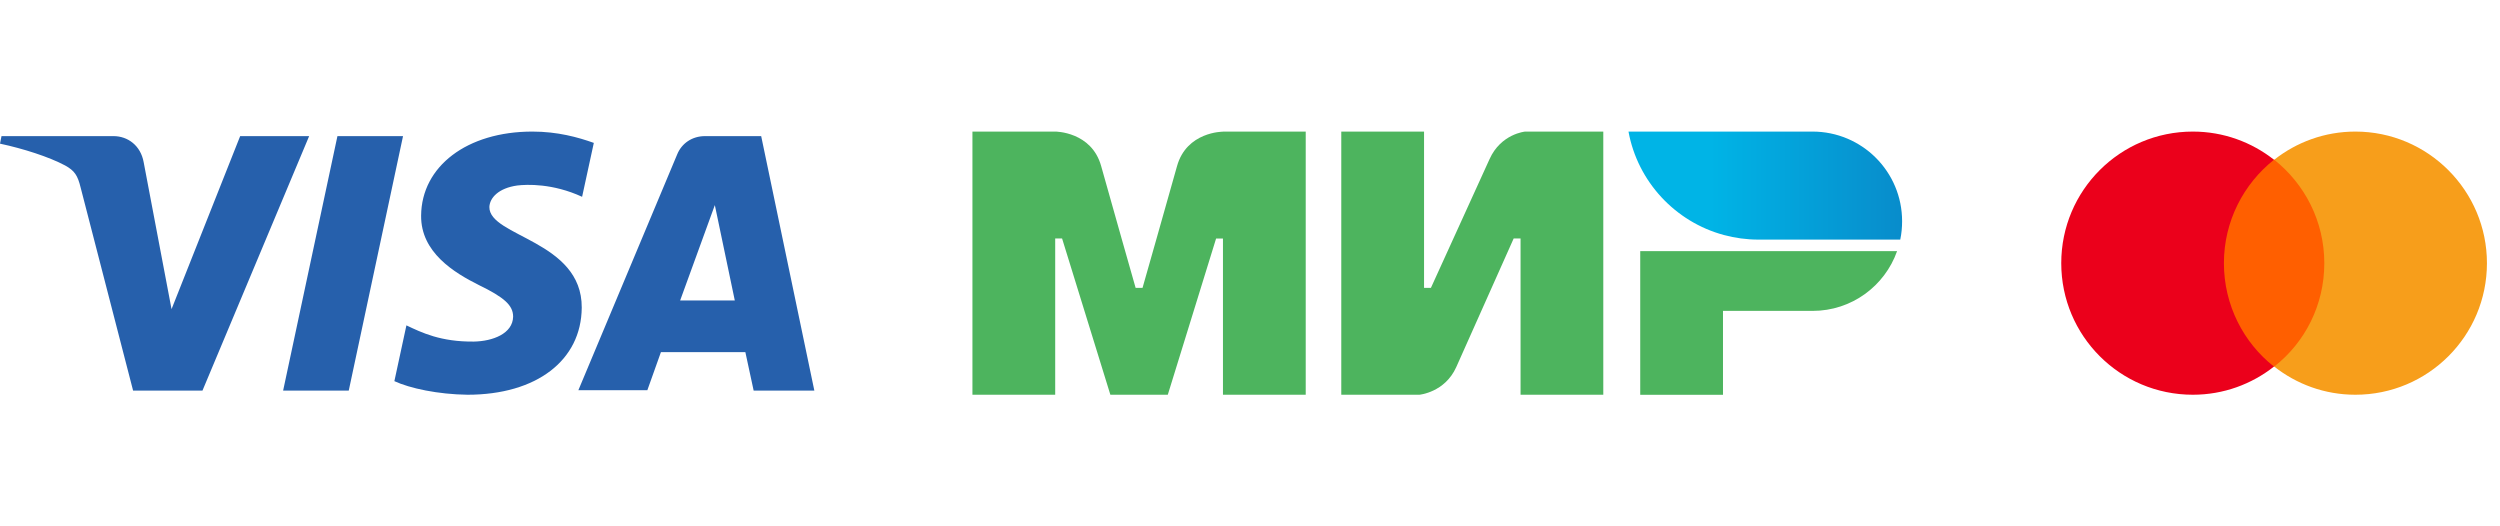 <svg width="76" height="16" viewBox="0 0 76 16" fill="none" xmlns="http://www.w3.org/2000/svg">
<path d="M70.887 4.857H67.387V11.146H70.887V4.857Z" fill="#FF5F00"/>
<path d="M67.607 8C67.607 6.722 68.207 5.589 69.129 4.856C68.451 4.322 67.595 4 66.662 4C64.451 4 62.662 5.789 62.662 8C62.662 10.211 64.451 12 66.662 12C67.595 12 68.451 11.678 69.129 11.144C68.207 10.422 67.607 9.278 67.607 8Z" fill="#EB001B"/>
<path d="M75.603 8C75.603 10.211 73.814 12 71.603 12C70.67 12 69.814 11.678 69.137 11.144C70.07 10.411 70.659 9.278 70.659 8C70.659 6.722 70.059 5.589 69.137 4.856C69.814 4.322 70.67 4 71.603 4C73.814 4 75.603 5.8 75.603 8Z" fill="#F79E1B"/>
<path fill-rule="evenodd" clip-rule="evenodd" d="M37.178 4V4.003C37.175 4.003 36.074 4 35.781 5.052C35.512 6.016 34.754 8.678 34.733 8.751H34.523C34.523 8.751 33.748 6.03 33.475 5.048C33.182 3.997 32.078 4 32.078 4H29.562V12H32.078V7.249H32.183H32.287L33.755 12H35.501L36.969 7.252H37.178V12H39.694V4H37.178Z" fill="#4DB45E"/>
<path fill-rule="evenodd" clip-rule="evenodd" d="M46.365 4C46.365 4 45.628 4.066 45.282 4.838L43.5 8.751H43.291V4H40.775V12H43.151C43.151 12 43.923 11.93 44.269 11.162L46.016 7.249H46.225V12H48.74V4H46.365Z" fill="#4DB45E"/>
<path fill-rule="evenodd" clip-rule="evenodd" d="M49.863 7.635V12.002H52.379V9.451H55.103C56.291 9.451 57.297 8.693 57.671 7.635H49.863Z" fill="#4DB45E"/>
<path fill-rule="evenodd" clip-rule="evenodd" d="M55.099 4H49.506C49.785 5.523 50.928 6.746 52.405 7.144C52.741 7.235 53.094 7.284 53.457 7.284H57.768C57.806 7.102 57.824 6.917 57.824 6.725C57.824 5.219 56.605 4 55.099 4Z" fill="url(#paint0_linear_1_2925)"/>
<path d="M9.398 4.138L6.155 11.874H4.046L2.453 5.708C2.361 5.33 2.269 5.192 1.983 5.032C1.49 4.768 0.699 4.516 0 4.367L0.046 4.138H3.45C3.885 4.138 4.275 4.424 4.367 4.928L5.215 9.398L7.301 4.138H9.398ZM17.685 9.352C17.696 7.312 14.865 7.198 14.877 6.292C14.888 6.017 15.152 5.719 15.725 5.639C16.012 5.605 16.802 5.57 17.696 5.983L18.052 4.344C17.57 4.172 16.951 4 16.183 4C14.201 4 12.814 5.054 12.802 6.556C12.791 7.668 13.799 8.287 14.556 8.665C15.335 9.043 15.599 9.284 15.599 9.628C15.587 10.143 14.98 10.373 14.407 10.384C13.398 10.395 12.814 10.109 12.355 9.891L11.989 11.587C12.459 11.805 13.318 11.989 14.212 12C16.309 12 17.673 10.957 17.685 9.352ZM22.911 11.874H24.756L23.14 4.138H21.433C21.043 4.138 20.722 4.355 20.584 4.699L17.582 11.863H19.679L20.092 10.705H22.659L22.911 11.874ZM20.676 9.135L21.731 6.235L22.338 9.135H20.676ZM12.252 4.138L10.602 11.874H8.607L10.258 4.138H12.252Z" fill="#2660AC"/>
<defs>
<linearGradient id="paint0_linear_1_2925" x1="49.507" y1="5.642" x2="57.824" y2="5.642" gradientUnits="userSpaceOnUse">
<stop offset="0.3" stop-color="#00B4E6"/>
<stop offset="1" stop-color="#088CCB"/>
</linearGradient>
</defs>
</svg>
